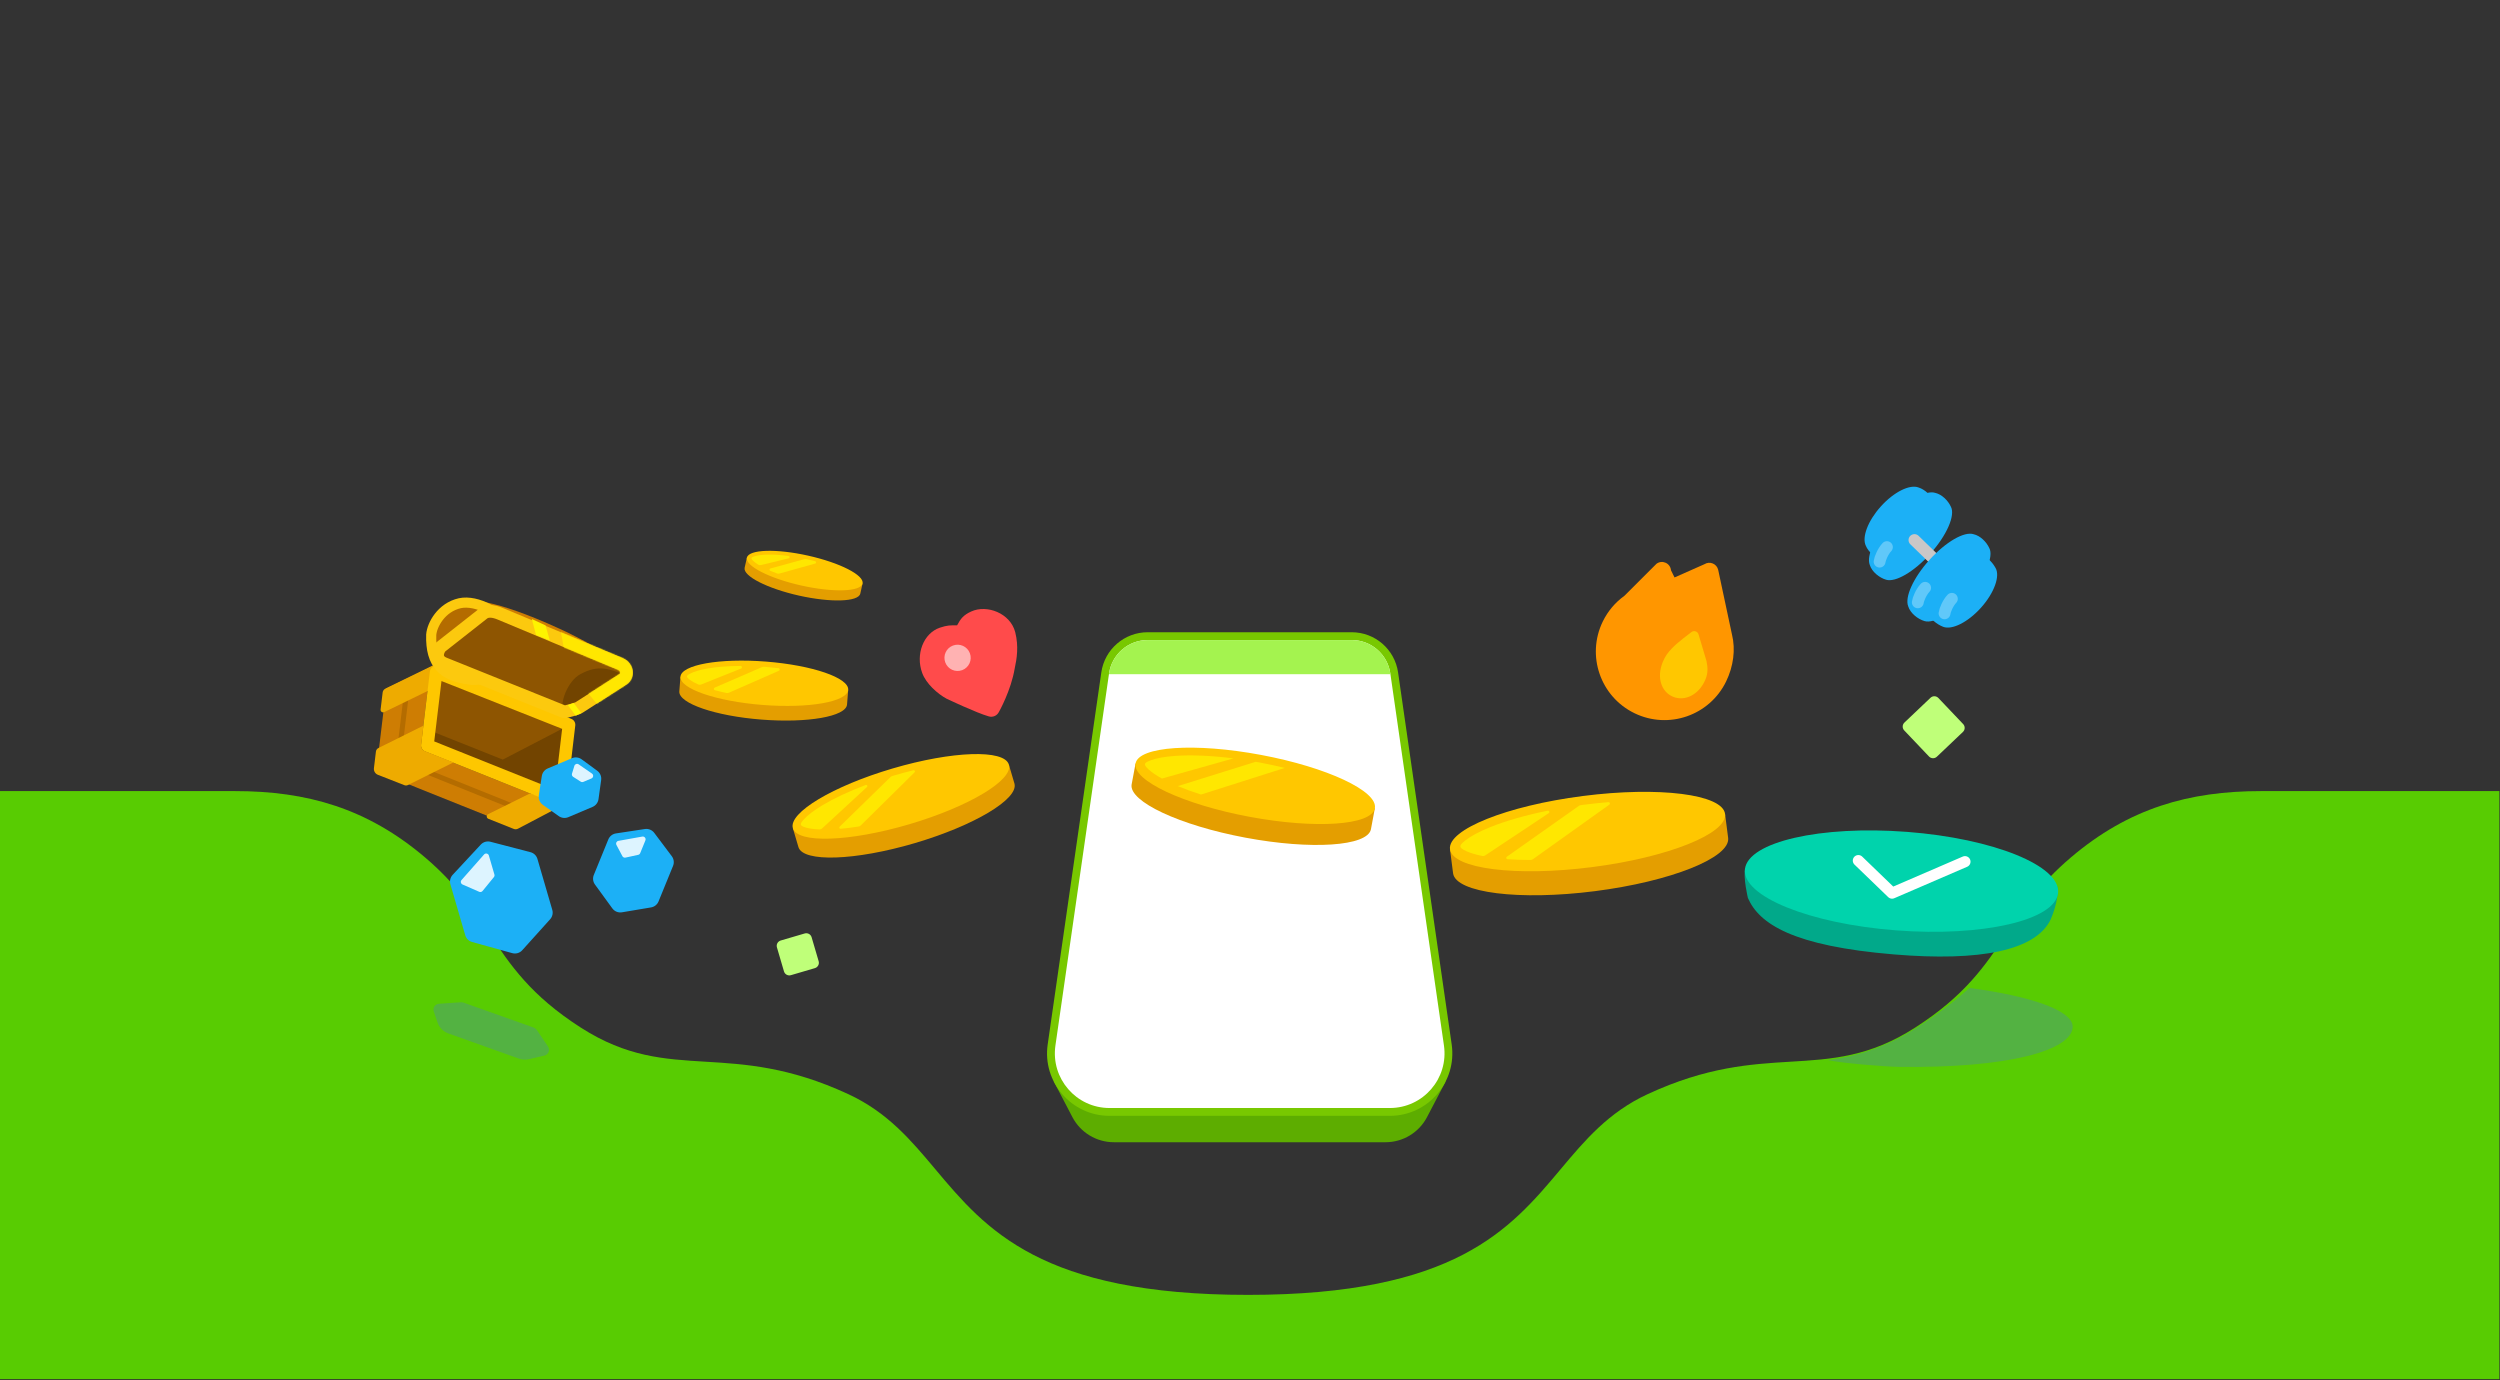 <svg xmlns="http://www.w3.org/2000/svg" xmlns:xlink="http://www.w3.org/1999/xlink" viewBox="0 0 1920 1060" width="1920" height="1060" preserveAspectRatio="xMidYMid meet" style="width: 100%; height: 100%; transform: translate3d(0px, 0px, 0px); content-visibility: visible;"><rect x="0" y="0" width="1920" height="1060" fill="#333333" stroke="none"/><defs><clipPath id="__lottie_element_27620"><rect width="1920" height="1060" x="0" y="0"></rect></clipPath><g id="__lottie_element_27675"><g transform="matrix(1.32,-0.188,0.188,1.32,-85.801,27.316)" opacity="1" style="display: block;"><g opacity="1" transform="matrix(1,0,0,1,315.844,401.089)"><path stroke-linecap="butt" stroke-linejoin="round" fill-opacity="0" stroke="rgb(252,201,14)" stroke-opacity="1" stroke-width="7.29" d=" M23.541,38.168 C23.078,38.667 15.249,39.666 14.637,39.43 C14.637,39.43 -49.795,2.194 -49.795,2.194 C-53.892,-0.174 -53.852,-4.102 -50.573,-7.514 C-50.573,-7.514 -23.637,-23.107 -23.637,-23.107 C-20.831,-24.869 -17.129,-23.573 -14.224,-21.894 C-14.224,-21.894 50.391,16.582 50.391,16.582 C54.488,18.949 54.154,24.166 50.866,25.633 C50.866,25.633 23.541,38.168 23.541,38.168z"></path></g></g></g><mask id="__lottie_element_27675_1" mask-type="alpha"><use xlink:href="#__lottie_element_27675"></use></mask></defs><g clip-path="url(#__lottie_element_27620)"><g transform="matrix(1.333,0,0,1.333,0.003,-5.332)" opacity="1" style="display: block;"><g opacity="1" transform="matrix(1,0,0,1,720,629.186)"><path fill="rgb(88,204,2)" fill-opacity="1" d=" M-181.022,48.572 C-195.154,31.73 -208.63,15.668 -231.332,5.165 C-265.367,-10.583 -290.637,-12.109 -313.659,-13.498 C-337.514,-14.939 -358.957,-16.233 -385.24,-33.054 C-414.29,-51.646 -426.02,-69.258 -438.076,-87.361 C-447.453,-101.441 -457.028,-115.818 -475.105,-131.183 C-508.541,-159.604 -543.278,-169.401 -584.596,-169.401 C-584.596,-169.401 -721.976,-169.401 -721.976,-169.401 C-721.976,-169.401 -721.976,169.401 -721.976,169.401 C-721.976,169.401 720,169.401 720,169.401 C720,169.401 720,-169.401 720,-169.401 C720,-169.401 582.62,-169.401 582.62,-169.401 C541.3,-169.401 506.57,-159.604 473.13,-131.183 C455.05,-115.818 445.48,-101.441 436.1,-87.361 C424.04,-69.259 412.31,-51.646 383.26,-33.054 C356.98,-16.233 335.54,-14.939 311.68,-13.498 C288.66,-12.109 263.391,-10.583 229.356,5.165 C206.654,15.668 193.178,31.73 179.046,48.572 C150.096,83.074 118.397,120.853 -0.988,120.853 C-120.373,120.853 -152.072,83.074 -181.022,48.572z"></path></g></g><g transform="matrix(1.514,0,0,1.514,-51.009,-113.11)" opacity="0.657" style="display: block;"><g opacity="1" transform="matrix(1,0,0,1,282.96,597.747)"><path fill="rgb(80,164,99)" fill-opacity="1" d=" M-21.834,1.186 C-21.834,1.186 13.961,13.963 13.961,13.963 C15.591,14.545 17.354,14.645 19.039,14.25 C19.039,14.25 26.894,12.411 26.894,12.411 C28.939,11.932 29.871,9.555 28.697,7.813 C28.697,7.813 23.211,-0.326 23.211,-0.326 C22.733,-1.035 22.041,-1.572 21.235,-1.859 C21.235,-1.859 -13.978,-14.386 -13.978,-14.386 C-14.493,-14.57 -15.04,-14.645 -15.586,-14.609 C-15.586,-14.609 -26.59,-13.871 -26.59,-13.871 C-28.562,-13.739 -29.871,-11.772 -29.227,-9.903 C-29.227,-9.903 -27.317,-4.359 -27.317,-4.359 C-26.427,-1.773 -24.409,0.267 -21.834,1.186z"></path></g></g><g transform="matrix(1.333,0,0,1.333,0.002,-5.332)" opacity="1" style="display: block;"><g opacity="1" transform="matrix(1,0,0,1,720.015,642.891)"><path fill="rgb(93,173,0)" fill-opacity="1" d=" M-112.935,-15.896 C-112.935,-15.896 -102.169,4.706 -102.169,4.706 C-97.513,13.616 -88.292,19.201 -78.239,19.201 C-78.239,19.201 78.239,19.201 78.239,19.201 C88.292,19.201 97.513,13.616 102.169,4.706 C102.169,4.706 112.935,-15.896 112.935,-15.896 C112.935,-15.896 3.854,-18.984 3.854,-18.984 C3.854,-18.984 3.854,-19.202 3.854,-19.202 C3.854,-19.202 0,-19.093 0,-19.093 C0,-19.093 -3.854,-19.202 -3.854,-19.202 C-3.854,-19.202 -3.854,-18.984 -3.854,-18.984 C-3.854,-18.984 -112.935,-15.896 -112.935,-15.896z"></path></g></g><g transform="matrix(1.333,0,0,1.333,0.002,-5.331)" opacity="1" style="display: block;"><g opacity="1" transform="matrix(1,0,0,1,720,507.567)"><path fill="rgb(120,200,0)" fill-opacity="1" d=" M-80.748,139.309 C-80.748,139.309 80.748,139.309 80.748,139.309 C102.673,139.309 119.507,119.875 116.38,98.174 C116.38,98.174 85.491,-116.161 85.491,-116.161 C83.577,-129.447 72.191,-139.309 58.767,-139.309 C58.767,-139.309 -58.767,-139.309 -58.767,-139.309 C-72.191,-139.309 -83.577,-129.447 -85.491,-116.161 C-85.491,-116.161 -116.38,98.174 -116.38,98.174 C-119.507,119.875 -102.673,139.309 -80.748,139.309z"></path></g></g><g transform="matrix(1.333,0,0,1.333,0.002,-5.331)" opacity="1" style="display: block;"><g opacity="1" transform="matrix(1,0,0,1,720,507.567)"><path fill="rgb(255,255,255)" fill-opacity="1" d=" M111.926,98.815 C114.662,117.804 99.933,134.809 80.748,134.809 C80.748,134.809 -80.748,134.809 -80.748,134.809 C-99.933,134.809 -114.662,117.804 -111.926,98.815 C-111.926,98.815 -81.037,-115.519 -81.037,-115.519 C-79.442,-126.591 -69.954,-134.809 -58.767,-134.809 C-58.767,-134.809 58.767,-134.809 58.767,-134.809 C69.954,-134.809 79.442,-126.591 81.037,-115.519 C81.037,-115.519 111.926,98.815 111.926,98.815z"></path></g></g><g transform="matrix(1.333,0,0,1.333,0.002,-5.333)" opacity="1" style="display: block;"><g opacity="1" transform="matrix(1,0,0,1,720,382.602)"><path fill="rgb(164,243,79)" fill-opacity="1" d=" M81.095,9.844 C81.095,9.844 -81.095,9.844 -81.095,9.844 C-81.095,9.844 -81.037,9.447 -81.037,9.447 C-79.442,-1.625 -69.954,-9.844 -58.767,-9.844 C-58.767,-9.844 58.767,-9.844 58.767,-9.844 C69.954,-9.844 79.442,-1.625 81.037,9.447 C81.037,9.447 81.095,9.844 81.095,9.844z"></path></g></g><g transform="matrix(1.333,0,0,1.333,0.004,-32.998)" opacity="1" style="display: block;"><g opacity="1" transform="matrix(1,0,0,1,956.664,395.555)"><path fill="rgb(255,150,0)" fill-opacity="1" d=" M-20.813,-27.492 C-20.813,-27.492 -2.275,-46.002 -2.275,-46.002 C1.021,-48.432 5.705,-46.319 6.066,-42.24 C6.066,-42.24 8.111,-38.103 8.111,-38.103 C8.111,-38.103 25.342,-45.744 25.342,-45.744 C28.388,-47.665 32.42,-46.017 33.249,-42.513 C33.249,-42.513 41.2,-5.215 41.2,-5.215 C43.352,3.451 42.029,13.174 37.823,21.833 C28.29,41.46 4.651,49.643 -14.977,40.11 C-34.604,30.576 -42.786,6.937 -33.253,-12.69 C-30.289,-18.794 -25.96,-23.79 -20.813,-27.492z"></path></g></g><g transform="matrix(1.333,0,0,1.333,-2.937,-32.998)" opacity="1" style="display: block;"><g opacity="1" transform="matrix(1,0,0,1,971.543,407.348)"><path fill="rgb(255,199,0)" fill-opacity="1" d=" M4.95,-18.25 C6.403,-19.629 8.802,-18.937 9.297,-16.997 C9.297,-16.997 13.854,-1.721 13.854,-1.721 C14.525,1.725 14.85,4.945 13.279,8.781 C9.631,17.692 1.407,21.635 -5.377,18.857 C-12.161,16.08 -15.008,7.766 -11.36,-1.145 C-9.842,-4.851 -8.292,-6.682 -6.064,-9.058 C-2.842,-12.495 4.95,-18.25 4.95,-18.25z"></path></g></g><g transform="matrix(1.312,0.239,-0.239,1.312,152.009,-299.907)" opacity="1" style="display: block;"><g opacity="1" transform="matrix(1,0,0,1,1097.525,555.156)"><path fill="rgb(1,169,138)" fill-opacity="1" d=" M2.215,31.789 C51.757,26.972 82.289,15.023 87.439,-4.417 C87.429,-4.464 87.429,-4.512 87.429,-4.56 C87.429,-4.56 90.369,-16.15 87.663,-23.621 C87.66,-23.475 65.375,-21.486 65.375,-21.486 C48.535,-25.387 24.595,-26.477 -1.735,-23.802 C-28.065,-21.127 -51.505,-15.223 -67.555,-7.979 C-67.555,-7.979 -90.925,-1.595 -91.009,-1.647 C-91.237,3.903 -86.382,14.879 -86.382,14.879 C-77.286,28.426 -55.947,37.46 2.215,31.789z"></path></g></g><g transform="matrix(1.312,0.239,-0.239,1.312,152.009,-299.907)" opacity="1" style="display: block;"><g opacity="1" transform="matrix(1,0,0,1,1096.43,538.467)"><path fill="rgb(0,211,172)" fill-opacity="1" d=" M89.94,-3.2 C91.03,12.523 51.65,29.459 1.98,34.629 C-47.69,39.799 -88.849,31.244 -89.94,15.521 C-91.03,-0.202 -51.65,-17.136 -1.97,-22.307 C47.7,-27.477 88.85,-18.922 89.94,-3.2z"></path></g></g><g transform="matrix(1.312,0.239,-0.239,1.312,152.009,-299.907)" opacity="1" style="display: block;"><g opacity="1" transform="matrix(1,0,0,1,1100.12,535.466)"><path stroke-linecap="round" stroke-linejoin="round" fill-opacity="0" stroke="rgb(255,255,255)" stroke-opacity="1" stroke-width="6.4" d=" M-30.26,1.996 C-30.26,1.996 -7.806,16.95 -7.806,16.95 C-7.806,16.95 30.26,-8.406 30.26,-8.406"></path></g></g><g transform="matrix(1.32,0.185,-0.185,1.32,104.542,-192.893)" opacity="1" style="display: block;"><g opacity="1" transform="matrix(1,0,0,1,918.018,513.98)"><path fill="rgb(228,158,0)" fill-opacity="1" d=" M5.88,21.137 C48.309,9.534 80.306,-8.746 77.524,-19.762 C77.516,-19.796 77.506,-19.831 77.497,-19.865 C77.497,-19.865 73.826,-33.29 73.826,-33.29 C73.826,-33.29 53.711,-27.788 53.711,-27.788 C38.525,-27.929 17.542,-24.884 -5.018,-18.714 C-27.579,-12.544 -47.192,-4.487 -60.193,3.363 C-60.193,3.363 -80.307,8.864 -80.307,8.864 C-80.307,8.864 -76.607,22.391 -76.607,22.391 C-73.395,33.29 -36.55,32.741 5.88,21.137z"></path></g></g><g transform="matrix(1.32,0.185,-0.185,1.32,104.542,-192.893)" opacity="1" style="display: block;"><g opacity="1" transform="matrix(1,0,0,1,914.769,501.736)"><path fill="rgb(255,199,0)" fill-opacity="1" d=" M77.066,-21.077 C80.076,-10.072 48.012,8.286 5.449,19.926 C-37.113,31.567 -74.056,32.082 -77.066,21.077 C-80.076,10.072 -48.012,-8.286 -5.449,-19.926 C37.113,-31.567 74.056,-32.082 77.066,-21.077z"></path></g></g><g transform="matrix(1.203,0.568,-0.568,1.203,961,619.577)" opacity="1" style="display: block;"><g opacity="1" transform="matrix(0.967,-0.253,0.253,0.967,0,0)"><path fill="rgb(228,158,0)" fill-opacity="1" d=" M70.308,0.094 C70.112,10.09 38.709,18.179 0,18.179 C-38.709,18.179 -70.112,10.09 -70.308,0.094 C-70.308,0.094 -70.308,-12.247 -70.308,-12.247 C-70.308,-12.247 -51.958,-12.247 -51.958,-12.247 C-39.1,-15.892 -20.583,-18.179 0,-18.179 C20.583,-18.179 39.099,-15.892 51.957,-12.247 C51.957,-12.247 70.308,-12.247 70.308,-12.247 C70.308,-12.247 70.308,0 70.308,0 C70.308,0.031 70.309,0.063 70.308,0.094z"></path></g></g><g transform="matrix(1.203,0.568,-0.568,1.203,964,603.528)" opacity="1" style="display: block;"><g opacity="1" transform="matrix(0.967,-0.253,0.253,0.967,0,0)"><path fill="rgb(255,199,0)" fill-opacity="1" d=" M0,-18.178 C38.803,-18.178 70.308,-10.033 70.308,0 C70.308,10.033 38.803,18.178 0,18.178 C-38.803,18.178 -70.308,10.033 -70.308,0 C-70.308,-10.033 -38.803,-18.178 0,-18.178z"></path></g></g><g transform="matrix(1.307,0.244,-0.244,1.307,931.69,595.44)" opacity="1" style="display: block;"><g opacity="1" transform="matrix(1,0,0,1,0,0)"><path fill="rgb(255,231,0)" fill-opacity="1" d=" M-4.839,12.208 C-9.934,11.574 -14.658,10.783 -18.914,9.866 C-18.914,9.866 22.751,-12.198 22.751,-12.198 C23.497,-12.204 24.245,-12.208 24.997,-12.208 C30.127,-12.208 35.114,-12.063 39.901,-11.79 C39.901,-11.79 -4.839,12.208 -4.839,12.208z M-23.443,-7.045 C-14.59,-9.334 -3.14,-11.02 9.781,-11.772 C9.781,-11.772 -28.725,7.258 -28.725,7.258 C-32.285,6.087 -35.099,4.844 -37.128,3.604 C-39.601,2.092 -39.901,1.328 -39.901,0.876 C-39.901,0.241 -39.601,-0.341 -37.128,-1.853 C-34.182,-3.654 -29.58,-5.458 -23.443,-7.045z"></path></g></g><g transform="matrix(1.32,0.185,-0.185,1.32,104.542,-192.893)" opacity="1" style="display: block;"><g opacity="1" transform="matrix(1,0,0,1,867.532,508.426)"><path fill="rgb(255,231,0)" fill-opacity="1" d=" M23.63,-14.077 C24.282,-14.655 23.674,-15.697 22.852,-15.406 C10.491,-11.042 -0.22,-6.246 -8.425,-1.549 C-14.676,2.03 -19.181,5.387 -21.87,8.244 C-24.127,10.642 -24.281,11.371 -24.091,12.066 C-23.955,12.562 -23.397,13.31 -20.233,14.226 C-17.84,14.918 -14.716,15.413 -10.909,15.655 C-10.281,15.696 -9.664,15.478 -9.193,15.06 C-9.193,15.06 23.63,-14.077 23.63,-14.077z"></path></g></g><g transform="matrix(1.32,0.185,-0.185,1.32,104.542,-192.893)" opacity="1" style="display: block;"><g opacity="1" transform="matrix(1,0,0,1,897.921,503.544)"><path fill="rgb(255,231,0)" fill-opacity="1" d=" M-27.18,19.009 C-27.724,19.52 -27.334,20.427 -26.589,20.375 C-22.475,20.09 -18.061,19.62 -13.406,18.966 C-12.914,18.897 -12.456,18.675 -12.096,18.333 C-12.096,18.333 27.138,-18.902 27.138,-18.902 C27.724,-19.458 27.212,-20.428 26.424,-20.252 C21.964,-19.255 17.388,-18.12 12.735,-16.848 C12.1,-16.674 11.468,-16.499 10.839,-16.323 C10.469,-16.219 10.13,-16.026 9.849,-15.763 C9.849,-15.763 -27.18,19.009 -27.18,19.009z"></path></g></g><g transform="matrix(1.333,-0.016,0.016,1.333,-5.441,0.488)" opacity="1" style="display: block;"><g opacity="1" transform="matrix(1,0,0,1,462.508,339.377)"><path fill="rgb(228,158,0)" fill-opacity="1" d=" M-2.195,8.952 C16.097,13.272 31.84,12.955 33.048,8.253 C33.052,8.238 33.055,8.223 33.058,8.208 C33.058,8.208 34.425,2.421 34.425,2.421 C34.425,2.421 25.753,0.373 25.753,0.373 C20.084,-2.785 11.589,-5.932 1.862,-8.229 C-7.864,-10.526 -16.87,-11.512 -23.352,-11.225 C-23.352,-11.225 -32.024,-13.273 -32.024,-13.273 C-32.024,-13.273 -33.402,-7.441 -33.402,-7.441 C-34.425,-2.695 -20.487,4.632 -2.195,8.952z"></path></g></g><g transform="matrix(1.333,-0.016,0.016,1.333,-5.441,0.488)" opacity="1" style="display: block;"><g opacity="1" transform="matrix(1,0,0,1,463.712,333.937)"><path fill="rgb(255,199,0)" fill-opacity="1" d=" M33.225,7.847 C32.104,12.592 16.32,12.924 -2.029,8.591 C-20.379,4.257 -34.345,-3.102 -33.225,-7.847 C-32.104,-12.591 -16.321,-12.924 2.029,-8.59 C20.378,-4.256 34.345,3.103 33.225,7.847z"></path></g></g><g transform="matrix(1.333,-0.016,0.016,1.333,-5.441,0.488)" opacity="1" style="display: block;"><g opacity="1" transform="matrix(1,0,0,1,444.19,327.498)"><path fill="rgb(255,231,0)" fill-opacity="1" d=" M10.361,-0.739 C11.125,-0.916 11.091,-1.985 10.314,-2.097 C5.514,-2.787 1.172,-3.087 -2.414,-3.011 C-5.491,-2.946 -7.867,-2.607 -9.461,-2.085 C-10.798,-1.646 -11.005,-1.405 -11.076,-1.105 C-11.126,-0.891 -11.07,-0.496 -10.07,0.494 C-9.386,1.171 -8.446,1.909 -7.254,2.686 C-6.779,2.996 -6.197,3.087 -5.645,2.959 C-5.645,2.959 10.361,-0.739 10.361,-0.739z"></path></g></g><g transform="matrix(1.333,-0.016,0.016,1.333,-5.441,0.488)" opacity="1" style="display: block;"><g opacity="1" transform="matrix(1,0,0,1,456.846,331.423)"><path fill="rgb(255,231,0)" fill-opacity="1" d=" M-12.906,1.063 C-13.556,1.232 -13.636,2.112 -13.022,2.382 C-11.783,2.928 -10.464,3.468 -9.072,3.996 C-8.654,4.155 -8.195,4.176 -7.763,4.061 C-7.763,4.061 12.923,-1.451 12.923,-1.451 C13.625,-1.638 13.637,-2.618 12.936,-2.811 C11.462,-3.216 9.946,-3.603 8.397,-3.969 C8.214,-4.013 8.031,-4.055 7.848,-4.098 C7.511,-4.176 7.159,-4.17 6.824,-4.083 C6.824,-4.083 -12.906,1.063 -12.906,1.063z"></path></g></g><g transform="matrix(1.333,0.007,-0.007,1.333,2.9,-9.497)" opacity="1" style="display: block;"><g opacity="1" transform="matrix(1,0,0,1,439.785,407.369)"><path fill="rgb(228,158,0)" fill-opacity="1" d=" M-1.036,12.042 C25.576,13.988 47.572,10.007 48.209,3.145 C48.211,3.123 48.212,3.101 48.214,3.08 C48.214,3.08 48.83,-5.34 48.83,-5.34 C48.83,-5.34 36.214,-6.263 36.214,-6.263 C27.558,-9.415 14.943,-11.918 0.792,-12.953 C-13.358,-13.988 -26.203,-13.347 -35.226,-11.488 C-35.226,-11.488 -47.841,-12.41 -47.841,-12.41 C-47.841,-12.41 -48.462,-3.926 -48.462,-3.926 C-48.83,2.957 -27.647,10.096 -1.036,12.042z"></path></g></g><g transform="matrix(1.333,0.007,-0.007,1.333,2.9,-9.497)" opacity="1" style="display: block;"><g opacity="1" transform="matrix(1,0,0,1,440.281,398.474)"><path fill="rgb(255,199,0)" fill-opacity="1" d=" M48.335,3.535 C47.83,10.437 25.781,14.45 -0.914,12.498 C-27.609,10.545 -48.841,3.367 -48.336,-3.535 C-47.831,-10.437 -25.781,-14.45 0.914,-12.497 C27.609,-10.545 48.84,-3.367 48.335,3.535z"></path></g></g><g transform="matrix(1.333,0.007,-0.007,1.333,2.9,-9.497)" opacity="1" style="display: block;"><g opacity="1" transform="matrix(1,0,0,1,411.66,394.073)"><path fill="rgb(255,231,0)" fill-opacity="1" d=" M15.179,-4.015 C15.987,-4.343 15.761,-5.517 14.889,-5.509 C7.564,-5.443 1.022,-4.878 -4.251,-3.918 C-8.55,-3.136 -11.804,-2.126 -13.92,-1.036 C-15.696,-0.121 -15.932,0.264 -15.964,0.7 C-15.987,1.011 -15.819,1.552 -14.195,2.715 C-13.035,3.546 -11.467,4.408 -9.506,5.266 C-8.929,5.518 -8.275,5.517 -7.691,5.28 C-7.691,5.28 15.179,-4.015 15.179,-4.015z"></path></g></g><g transform="matrix(1.333,0.007,-0.007,1.333,2.9,-9.497)" opacity="1" style="display: block;"><g opacity="1" transform="matrix(1,0,0,1,430.169,396.612)"><path fill="rgb(255,231,0)" fill-opacity="1" d=" M-18.488,4.514 C-19.171,4.815 -19.105,5.797 -18.384,5.99 C-16.293,6.551 -14.054,7.078 -11.687,7.564 C-11.2,7.664 -10.694,7.607 -10.241,7.404 C-10.241,7.404 18.433,-5.378 18.433,-5.378 C19.171,-5.707 19.011,-6.787 18.208,-6.879 C15.803,-7.153 13.329,-7.385 10.801,-7.57 C10.481,-7.594 10.161,-7.616 9.841,-7.638 C9.457,-7.664 9.073,-7.595 8.72,-7.44 C8.72,-7.44 -18.488,4.514 -18.488,4.514z"></path></g></g><g transform="matrix(1.331,-0.077,0.077,1.331,-35.19,24.384)" opacity="1" style="display: block;"><g opacity="1" transform="matrix(1,0,0,1,521.238,481.619)"><path fill="rgb(228,158,0)" fill-opacity="1" d=" M4.113,16.97 C38.889,8.879 65.412,-4.951 63.499,-13.973 C63.493,-14.002 63.486,-14.03 63.479,-14.058 C63.479,-14.058 60.919,-25.061 60.919,-25.061 C60.919,-25.061 44.432,-21.225 44.432,-21.225 C32.119,-21.812 15.005,-19.996 -3.487,-15.694 C-21.979,-11.392 -38.137,-5.467 -48.927,0.495 C-48.927,0.495 -65.413,4.331 -65.413,4.331 C-65.413,4.331 -62.834,15.418 -62.834,15.418 C-60.568,24.358 -30.664,25.061 4.113,16.97z"></path></g></g><g transform="matrix(1.331,-0.077,0.077,1.331,-35.19,24.384)" opacity="1" style="display: block;"><g opacity="1" transform="matrix(1,0,0,1,518.985,471.228)"><path fill="rgb(255,199,0)" fill-opacity="1" d=" M63.166,-14.696 C65.265,-5.676 38.686,8.215 3.8,16.332 C-31.086,24.448 -61.068,23.716 -63.166,14.696 C-65.265,5.676 -38.685,-8.216 -3.8,-16.332 C31.086,-24.448 61.068,-23.716 63.166,-14.696z"></path></g></g><g transform="matrix(1.331,-0.077,0.077,1.331,-35.19,24.384)" opacity="1" style="display: block;"><g opacity="1" transform="matrix(1,0,0,1,480.409,475.43)"><path fill="rgb(255,231,0)" fill-opacity="1" d=" M19.39,-10.708 C19.996,-11.206 19.485,-12.162 18.736,-11.928 C8.713,-8.798 -0.005,-5.282 -6.732,-1.766 C-11.914,0.942 -15.672,3.526 -17.942,5.76 C-19.848,7.635 -19.996,8.221 -19.863,8.791 C-19.769,9.197 -19.339,9.821 -16.802,10.662 C-14.9,11.293 -12.409,11.788 -9.369,12.104 C-8.805,12.162 -8.243,11.987 -7.805,11.628 C-7.805,11.628 19.39,-10.708 19.39,-10.708z"></path></g></g><g transform="matrix(1.331,-0.077,0.077,1.331,-35.19,24.384)" opacity="1" style="display: block;"><g opacity="1" transform="matrix(1,0,0,1,505.242,472.182)"><path fill="rgb(255,231,0)" fill-opacity="1" d=" M-22.471,14.433 C-22.978,14.874 -22.659,15.702 -21.987,15.681 C-18.717,15.575 -15.21,15.336 -11.512,14.961 C-11.067,14.916 -10.647,14.732 -10.311,14.437 C-10.311,14.437 22.432,-14.334 22.432,-14.334 C22.978,-14.814 22.551,-15.703 21.836,-15.571 C18.266,-14.911 14.603,-14.148 10.875,-13.281 C10.372,-13.164 9.87,-13.046 9.37,-12.926 C9.034,-12.846 8.722,-12.684 8.461,-12.457 C8.461,-12.457 -22.471,14.433 -22.471,14.433z"></path></g></g><g transform="matrix(1.332,0.065,-0.065,1.332,26.115,-50.231)" opacity="1" style="display: block;"><g opacity="1" transform="matrix(1,0,0,1,562.195,389.096)"><path fill="rgb(255,75,75)" fill-opacity="1" d=" M-11.836,-17.676 C-15.528,-17.574 -17.54,-17.494 -21.712,-15.843 C-31.012,-12.169 -35.022,0.23 -30.571,10.699 C-28.019,16.702 -21.311,22.179 -15.793,24.827 C-15.793,24.827 1.725,32.135 8.961,33.805 C11.119,34.331 13.67,33.359 14.735,30.792 C14.735,30.792 21.023,18.275 22.512,5.477 C23.474,-0.281 24.225,-7.267 21.817,-15.296 C18.492,-26.176 4.704,-30.646 -4.159,-26.026 C-8.439,-23.795 -9.989,-21.656 -11.836,-17.676z"></path></g></g><g transform="matrix(1.332,0.065,-0.065,1.332,31.732,-49.958)" opacity="1" style="display: block;"><g opacity="1" transform="matrix(1,0,0,1,547.33,390.096)"><path fill="rgb(255,178,178)" fill-opacity="1" d=" M6.947,-2.993 C8.6,0.843 6.83,5.293 2.993,6.946 C-0.843,8.599 -5.293,6.828 -6.946,2.992 C-8.599,-0.845 -6.828,-5.294 -2.992,-6.947 C0.845,-8.6 5.294,-6.83 6.947,-2.993z"></path></g></g><g transform="matrix(1.32,-0.188,0.188,1.32,-85.8,27.316)" opacity="1" style="display: block;"><g opacity="1" transform="matrix(1,0,0,1,290.698,448.54)"><path fill="rgb(142,85,1)" fill-opacity="1" d=" M44.604,0.332 C44.944,-0.941 44.387,-2.285 43.246,-2.945 C43.246,-2.945 -28.958,-44.672 -28.958,-44.672 C-30.619,-45.632 -32.739,-44.753 -33.234,-42.9 C-33.234,-42.9 -44.604,-0.333 -44.604,-0.333 C-44.944,0.941 -44.388,2.284 -43.246,2.944 C-43.246,2.944 28.957,44.671 28.957,44.671 C30.619,45.631 32.738,44.754 33.234,42.9 C33.234,42.9 44.604,0.332 44.604,0.332z"></path></g></g><g transform="matrix(1.32,-0.188,0.188,1.32,-85.801,27.316)" opacity="1" style="display: block;"><g opacity="1" transform="matrix(1,0,0,1,291.25,464.412)"><path fill="rgb(114,68,0)" fill-opacity="1" d=" M40.587,-15.738 C40.587,-15.738 0.361,-1.63 0.361,-1.63 C0.361,-1.63 -38.328,-23.828 -38.328,-23.828 C-38.328,-23.828 -40.588,-15.364 -40.588,-15.364 C-40.588,-15.364 30.018,23.828 30.018,23.828 C30.018,23.828 40.587,-15.738 40.587,-15.738z"></path></g></g><g transform="matrix(1.32,-0.188,0.188,1.32,-85.8,27.316)" opacity="1" style="display: block;"><g opacity="1" transform="matrix(1,0,0,1,238.179,431.721)"><path fill="rgb(206,125,3)" fill-opacity="1" d=" M-7.238,-19.022 C-7.238,-19.022 19.659,-27.478 19.659,-27.478 C19.659,-27.478 7.338,18.645 7.338,18.645 C7.338,18.645 -19.659,27.477 -19.659,27.477 C-19.659,27.477 -7.238,-19.022 -7.238,-19.022z"></path></g></g><g transform="matrix(1.32,-0.188,0.188,1.32,-85.8,27.316)" opacity="1" style="display: block;"><g opacity="1" transform="matrix(1,0,0,1,269.725,476.517)"><path fill="rgb(206,125,3)" fill-opacity="1" d=" M24.208,26.151 C24.208,26.151 -51.212,-17.314 -51.212,-17.314 C-51.212,-17.314 -24.208,-26.151 -24.208,-26.151 C-24.208,-26.151 51.212,17.314 51.212,17.314 C51.212,17.314 24.208,26.151 24.208,26.151z"></path></g></g><g transform="matrix(1.32,-0.188,0.188,1.32,-85.8,27.316)" opacity="1" style="display: block;"><g opacity="1" transform="matrix(1,0,0,1,269.428,455.094)"><path stroke-linecap="butt" stroke-linejoin="miter" fill-opacity="0" stroke-miterlimit="4" stroke="rgb(180,108,0)" stroke-opacity="1" stroke-width="2.916" d=" M37.4,42.828 C37.4,42.828 -37.4,-0.353 -37.4,-0.353 C-37.4,-0.353 -26.052,-42.828 -26.052,-42.828"></path></g></g><g transform="matrix(1.32,-0.188,0.188,1.32,-85.8,27.316)" opacity="1" style="display: block;"><g opacity="1" transform="matrix(1,0,0,1,300.086,494.033)"><path fill="rgb(238,171,0)" fill-opacity="1" d=" M-5.418,9.392 C-6.221,9.678 -7.109,9.599 -7.848,9.175 C-7.848,9.175 -21.516,1.333 -21.516,1.333 C-22.61,0.706 -22.445,-0.921 -21.247,-1.316 C-21.247,-1.316 4.096,-9.678 4.096,-9.678 C4.096,-9.678 22.61,-3.011 22.61,-3.011 C22.61,-3.011 22.255,-0.467 22.255,-0.467 C22.255,-0.467 -5.418,9.392 -5.418,9.392z"></path></g></g><g transform="matrix(1.32,-0.188,0.188,1.32,-85.8,27.315)" opacity="1" style="display: block;"><g opacity="1" transform="matrix(1,0,0,1,243.52,414.911)"><path fill="rgb(238,171,0)" fill-opacity="1" d=" M-15.662,11.173 C-16.761,11.526 -17.815,10.524 -17.518,9.408 C-17.518,9.408 -14.971,-0.126 -14.971,-0.126 C-14.715,-1.082 -13.993,-1.843 -13.051,-2.147 C-13.051,-2.147 15.936,-11.526 15.936,-11.526 C15.936,-11.526 17.815,-9.14 17.815,-9.14 C17.815,-9.14 10.915,2.618 10.915,2.618 C10.915,2.618 -15.662,11.173 -15.662,11.173z"></path></g></g><g transform="matrix(1.32,-0.188,0.188,1.32,-85.8,27.316)" opacity="1" style="display: block;"><g opacity="1" transform="matrix(1,0,0,1,290.698,448.539)"><path stroke-linecap="butt" stroke-linejoin="round" fill-opacity="0" stroke="rgb(254,199,0)" stroke-opacity="1" stroke-width="7.29" d=" M30.517,41.234 C30.517,41.234 41.503,-0.248 41.503,-0.248 C41.503,-0.248 -29.958,-41.039 -29.958,-41.039 C-29.958,-41.039 -40.938,0.068 -40.938,0.068 C-40.938,0.068 30.517,41.234 30.517,41.234z"></path></g></g><g transform="matrix(0.998,0.056,-0.056,0.998,962.764,573.559)" opacity="1" style="display: block;"><g opacity="1" transform="matrix(1,0,0,1,0,0)"><path fill="rgb(206,125,3)" fill-opacity="1" d=" M-608.119,-77.694 C-608.109,-76.569 -484.773,-31.095 -485.122,-31.441 C-497.932,-43.62 -521.947,-54.681 -537.19,-60.583 C-591.761,-82.016 -608.125,-78.508 -608.119,-77.694z"></path><path stroke-linecap="butt" stroke-linejoin="miter" fill-opacity="0" stroke-miterlimit="4" stroke="rgb(8,49,86)" stroke-opacity="1" stroke-width="0" d=" M-608.119,-77.694 C-608.109,-76.569 -484.773,-31.095 -485.122,-31.441 C-497.932,-43.62 -521.947,-54.681 -537.19,-60.583 C-591.761,-82.016 -608.125,-78.508 -608.119,-77.694z"></path></g></g><g transform="matrix(1.32,-0.188,0.188,1.32,-85.8,27.316)" opacity="1" style="display: block;"><g opacity="1" transform="matrix(1,0,0,1,240.124,453.394)"><path fill="rgb(238,171,0)" fill-opacity="1" d=" M-20.195,-5.503 C-19.968,-6.35 -19.33,-7.025 -18.498,-7.299 C-18.498,-7.299 8.991,-16.419 8.991,-16.419 C8.991,-16.419 6.14,-5.747 6.14,-5.747 C5.712,-4.143 6.422,-2.452 7.867,-1.634 C7.867,-1.634 23.111,6.992 23.111,6.992 C23.111,6.992 -4.622,16.192 -4.622,16.192 C-5.316,16.42 -6.075,16.345 -6.712,15.985 C-6.712,15.985 -20.956,7.925 -20.956,7.925 C-22.401,7.107 -23.111,5.416 -22.683,3.812 C-22.683,3.812 -20.195,-5.503 -20.195,-5.503z"></path></g></g><g transform="matrix(1.32,-0.188,0.188,1.32,-85.801,27.316)" opacity="1" style="display: block;"><g opacity="1" transform="matrix(1,0,0,1,286.813,385.868)"><path fill="rgb(180,108,0)" fill-opacity="1" d=" M6.447,-12.263 C-5.617,-19.056 -21.234,-18.164 -26.347,-4.174 C-32.299,11.997 -24.556,25.4 -7.895,29.85 C8.765,34.301 18.801,33.023 23.252,16.363 C27.702,-0.298 18.609,-5.408 6.447,-12.263z"></path></g></g><g transform="matrix(1.32,-0.188,0.188,1.32,-85.801,27.316)" opacity="1" style="display: block;"><g opacity="1" transform="matrix(1,0,0,1,286.813,385.868)"><path stroke-linecap="butt" stroke-linejoin="miter" fill-opacity="0" stroke-miterlimit="4" stroke="rgb(252,201,14)" stroke-opacity="1" stroke-width="5.832" d=" M-25.867,-0.074 C-28.788,16.869 -22.381,24.648 -7.277,28.683 C7.828,32.717 28.403,18.503 22.001,5.469 C16.028,-7.005 3.059,-16.394 -6.937,-15.756 C-17.952,-14.876 -24.636,-5.614 -25.867,-0.074z"></path></g></g><g transform="matrix(1.32,-0.188,0.188,1.32,-85.801,27.316)" opacity="1" style="display: block;"><g opacity="1" transform="matrix(1,0,0,1,315.966,401.117)"><path fill="rgb(142,85,1)" fill-opacity="1" d=" M21.659,40.654 C21.659,40.654 -55.773,-4.095 -55.773,-4.095 C-55.773,-4.095 -21.388,-23.149 -21.388,-23.149 C-21.388,-23.149 56.044,21.6 56.044,21.6 C56.044,21.6 21.659,40.654 21.659,40.654z"></path></g></g><g transform="matrix(1.32,-0.188,0.188,1.32,-85.801,27.316)" opacity="1" style="display: block;"><g opacity="1" transform="matrix(1,0,0,1,350.419,419.682)"><path fill="rgb(114,68,0)" fill-opacity="1" d=" M-20.186,22.513 C-22.726,15.594 -14.942,3.296 -7.739,0.737 C3.855,-3.711 9.882,0.54 17.067,4.332 C19.213,5.578 19.02,6.849 21.092,8.026 C21.092,8.026 -20.186,22.513 -20.186,22.513z"></path></g></g><g transform="matrix(1.32,-0.188,0.188,1.32,-85.801,27.316)" opacity="1" style="display: block;"><g opacity="1" transform="matrix(1,0,0,1,315.844,401.089)"><path stroke-linecap="butt" stroke-linejoin="round" fill-opacity="0" stroke="rgb(252,201,14)" stroke-opacity="1" stroke-width="7.29" d=" M23.541,38.168 C23.078,38.667 15.249,39.666 14.637,39.43 C14.637,39.43 -49.795,2.194 -49.795,2.194 C-53.892,-0.174 -53.852,-4.102 -50.573,-7.514 C-50.573,-7.514 -23.637,-23.107 -23.637,-23.107 C-20.831,-24.869 -17.129,-23.573 -14.224,-21.894 C-14.224,-21.894 50.391,16.582 50.391,16.582 C54.488,18.949 54.154,24.166 50.866,25.633 C50.866,25.633 23.541,38.168 23.541,38.168z"></path></g></g><g mask="url(#__lottie_element_27675_1)" style="display: block;"><g transform="matrix(0.998,-0.062,0.062,0.998,953.503,482.39)" opacity="1"><g opacity="1" transform="matrix(1,0,0,1,0,0)"><path fill="rgb(255,231,0)" fill-opacity="1" d=" M-524.858,-54.497 C-524.858,-54.497 -518.677,-1.729 -518.677,-1.729 C-518.677,-1.729 -486.745,42.839 -486.745,42.839 C-486.745,42.839 -423.936,-10.98 -423.936,-10.98 C-423.936,-10.98 -524.858,-54.497 -524.858,-54.497z"></path></g></g></g><g transform="matrix(1.32,-0.188,0.188,1.32,-95.615,40.978)" opacity="1" style="display: block;"><g opacity="1" transform="matrix(1,0,0,1,348.115,430.148)"><path fill="rgb(254,244,0)" fill-opacity="1" d=" M-2.738,-3.024 C-2.738,-3.024 0.703,3.26 0.703,3.26 C0.703,3.26 -2.621,4.436 -2.621,4.436 C-2.621,4.436 -6.234,-2.265 -6.234,-2.265 C-6.234,-2.265 -2.738,-3.024 -2.738,-3.024z"></path></g></g><g transform="matrix(1.32,-0.188,0.188,1.32,-85.801,27.316)" opacity="1" style="display: block;"><g opacity="1" transform="matrix(1,0,0,1,321.589,373.438)"><path fill="rgb(254,244,0)" fill-opacity="1" d=" M6.504,25.223 C6.504,25.223 5.31,16.313 5.31,16.313 C5.31,16.313 -1.994,11.548 -1.994,11.548 C-1.994,11.548 -0.89,21.018 -0.89,21.018 C-0.89,21.018 6.504,25.223 6.504,25.223z"></path></g></g><g transform="matrix(1.289,0.341,-0.341,1.289,175.91,-116.574)" opacity="1" style="display: block;"><g opacity="1" transform="matrix(1,0,0,1,328.341,472.883)"><path fill="rgb(28,176,246)" fill-opacity="1" d=" M2.205,-17.48 C0.347,-18.209 -1.757,-17.907 -3.336,-16.685 C-3.336,-16.685 -15.337,-7.396 -15.337,-7.396 C-16.891,-6.194 -17.711,-4.272 -17.506,-2.319 C-17.506,-2.319 -16.331,8.862 -16.331,8.862 C-16.107,11 -14.692,12.828 -12.679,13.582 C-12.679,13.582 -2.148,17.521 -2.148,17.521 C-0.308,18.21 1.757,17.896 3.31,16.694 C3.31,16.694 15.311,7.404 15.311,7.404 C16.89,6.183 17.71,4.22 17.47,2.238 C17.47,2.238 16.132,-8.818 16.132,-8.818 C15.881,-10.888 14.514,-12.652 12.573,-13.414 C12.573,-13.414 2.205,-17.48 2.205,-17.48z"></path></g></g><g transform="matrix(1.289,0.341,-0.341,1.289,175.91,-116.574)" opacity="1" style="display: block;"><g opacity="1" transform="matrix(1,0,0,1,333.551,463.204)"><path fill="rgb(221,244,255)" fill-opacity="1" d=" M4.837,-1.396 C4.837,-1.396 -3.914,-4.562 -3.914,-4.562 C-4.946,-4.936 -6.043,-4.197 -6.084,-3.1 C-6.084,-3.1 -6.26,1.595 -6.26,1.595 C-6.287,2.321 -5.828,2.977 -5.135,3.198 C-5.135,3.198 -0.216,4.773 -0.216,4.773 C0.292,4.936 0.848,4.839 1.27,4.512 C1.27,4.512 5.278,1.409 5.278,1.409 C6.287,0.627 6.038,-0.961 4.837,-1.396z"></path></g></g><g transform="matrix(1.326,-0.141,0.141,1.326,-69.947,37.924)" opacity="1" style="display: block;"><g opacity="1" transform="matrix(1,0,0,1,364.937,514.497)"><path fill="rgb(28,176,246)" fill-opacity="1" d=" M-7.763,-22.413 C-9.757,-22.324 -11.557,-21.193 -12.503,-19.435 C-12.503,-19.435 -22.982,0.047 -22.982,0.047 C-23.913,1.777 -23.882,3.864 -22.9,5.565 C-22.9,5.565 -14.399,20.304 -14.399,20.304 C-13.325,22.166 -11.291,23.26 -9.145,23.13 C-9.145,23.13 7.838,22.101 7.838,22.101 C9.799,21.982 11.558,20.857 12.488,19.128 C12.488,19.128 22.968,-0.354 22.968,-0.354 C23.913,-2.111 23.865,-4.238 22.84,-5.951 C22.84,-5.951 14.191,-20.414 14.191,-20.414 C13.121,-22.203 11.155,-23.261 9.071,-23.168 C9.071,-23.168 -7.763,-22.413 -7.763,-22.413z"></path></g></g><g transform="matrix(1.326,-0.141,0.141,1.326,-69.947,37.924)" opacity="1" style="display: block;"><g opacity="1" transform="matrix(1,0,0,1,365.28,501)"><path fill="rgb(221,244,255)" fill-opacity="1" d=" M6.792,-5.504 C6.792,-5.504 -7.142,-4.51 -7.142,-4.51 C-8.237,-4.432 -8.939,-3.309 -8.53,-2.29 C-8.53,-2.29 -5.806,4.507 -5.806,4.507 C-5.535,5.182 -4.849,5.595 -4.126,5.516 C-4.126,5.516 3.329,4.701 3.329,4.701 C3.859,4.643 4.327,4.328 4.579,3.858 C4.579,3.858 8.333,-3.121 8.333,-3.121 C8.938,-4.245 8.066,-5.595 6.792,-5.504z"></path></g></g><g transform="matrix(1.3,0.297,-0.297,1.3,174.073,-115.487)" opacity="1" style="display: block;"><g opacity="1" transform="matrix(1,0,0,1,288.583,553.096)"><path fill="rgb(28,176,246)" fill-opacity="1" d=" M-30.189,-6.456 C-31.188,-4.729 -31.206,-2.603 -30.234,-0.859 C-30.234,-0.859 -15.363,25.844 -15.363,25.844 C-14.407,27.56 -12.632,28.66 -10.67,28.75 C-10.67,28.75 13.336,29.852 13.336,29.852 C15.483,29.951 17.502,28.828 18.549,26.95 C18.549,26.95 30.25,5.961 30.25,5.961 C31.206,4.245 31.207,2.156 30.251,0.44 C30.251,0.44 15.379,-26.263 15.379,-26.263 C14.408,-28.006 12.592,-29.11 10.596,-29.17 C10.596,-29.17 -13.194,-29.888 -13.194,-29.888 C-15.278,-29.951 -17.229,-28.865 -18.273,-27.06 C-18.273,-27.06 -30.189,-6.456 -30.189,-6.456z"></path></g></g><g transform="matrix(1.3,0.297,-0.297,1.3,174.073,-115.487)" opacity="1" style="display: block;"><g opacity="1" transform="matrix(1,0,0,1,272.797,541.459)"><path fill="rgb(221,244,255)" fill-opacity="1" d=" M0.623,-10.295 C0.623,-10.295 -8.755,6.958 -8.755,6.958 C-9.28,7.922 -8.713,9.118 -7.635,9.323 C-7.635,9.323 2.695,11.289 2.695,11.289 C3.409,11.425 4.127,11.068 4.449,10.417 C4.449,10.417 9.043,1.155 9.043,1.155 C9.28,0.677 9.266,0.113 9.007,-0.353 C9.007,-0.353 3.462,-10.31 3.462,-10.31 C2.84,-11.425 1.233,-11.417 0.623,-10.295z"></path></g></g><g transform="matrix(1.32,-0.185,0.185,1.32,-49.129,176.43)" opacity="1" style="display: block;"><g opacity="1" transform="matrix(1,0,0,1,1097.47,324.951)"><path fill="rgb(28,176,246)" fill-opacity="1" d=" M9.51,11.572 C0.85,18.843 -8.8,21.981 -13.49,19.386 C-16.94,17.499 -20.64,13.511 -21.59,9.686 C-23.25,4.602 -18.49,-4.294 -9.87,-11.526 C-1.14,-18.851 8.58,-21.981 13.24,-19.284 C16.61,-17.694 19.67,-13.751 21.01,-10.205 C23.25,-5.237 18.46,4.064 9.51,11.572z"></path></g></g><g transform="matrix(1.32,-0.185,0.185,1.32,-49.129,176.43)" opacity="1" style="display: block;"><g opacity="1" transform="matrix(1,0,0,1,1102.405,332.791)"><path fill="rgb(28,176,246)" fill-opacity="1" d=" M9.515,11.662 C-1.205,20.662 -12.585,25.215 -17.645,22.888 C-21.375,21.2 -25.145,17.224 -25.795,13.115 C-27.115,7.699 -20.665,-2.647 -9.995,-11.598 C0.805,-20.662 12.265,-25.216 17.275,-22.772 C20.945,-21.402 23.995,-17.403 25.125,-13.647 C27.115,-8.425 20.595,2.371 9.515,11.662z"></path></g></g><g transform="matrix(1.32,-0.185,0.185,1.32,-49.129,176.43)" opacity="1" style="display: block;"><g opacity="1" transform="matrix(1,0,0,1,1110.16,343.1)"><path stroke-linecap="round" stroke-linejoin="miter" fill-opacity="0" stroke-miterlimit="4" stroke="rgb(201,199,199)" stroke-opacity="1" stroke-width="6.816" d=" M6.07,7.809 C6.07,7.809 -6.07,-7.809 -6.07,-7.809"></path></g></g><g transform="matrix(1.32,-0.185,0.185,1.32,-49.129,176.43)" opacity="1" style="display: block;"><g opacity="1" transform="matrix(1,0,0,1,1121.015,359.451)"><path fill="rgb(28,176,246)" fill-opacity="1" d=" M9.515,11.664 C-1.215,20.663 -12.585,25.216 -17.645,22.889 C-21.385,21.201 -25.145,17.225 -25.795,13.116 C-27.115,7.701 -20.675,-2.646 -10.005,-11.596 C0.795,-20.661 12.265,-25.215 17.265,-22.77 C20.935,-21.401 23.985,-17.402 25.125,-13.646 C27.115,-8.424 20.585,2.372 9.515,11.664z"></path></g></g><g transform="matrix(1.32,-0.185,0.185,1.32,-49.129,176.43)" opacity="1" style="display: block;"><g opacity="1" transform="matrix(1,0,0,1,1127.05,367.722)"><path fill="rgb(28,176,246)" fill-opacity="1" d=" M9.51,11.571 C0.84,18.843 -8.8,21.981 -13.49,19.386 C-16.95,17.499 -20.64,13.511 -21.59,9.686 C-23.25,4.602 -18.49,-4.294 -9.87,-11.526 C-1.14,-18.851 8.58,-21.981 13.23,-19.284 C16.6,-17.694 19.67,-13.751 21.01,-10.205 C23.25,-5.238 18.46,4.064 9.51,11.571z"></path></g></g><g transform="matrix(1.32,-0.185,0.185,1.32,-49.129,176.43)" opacity="1" style="display: block;"><g opacity="1" transform="matrix(1,0,0,1,1101.61,358.316)"><path stroke-linecap="round" stroke-linejoin="miter" fill-opacity="0" stroke-miterlimit="4" stroke="rgb(96,200,249)" stroke-opacity="1" stroke-width="6.816" d=" M19.13,13.497 C16.51,15.581 14.25,19.484 13.79,21.2 M4.75,5.077 C2.14,7.161 -0.13,11.063 -0.59,12.78 M-13.79,-21.2 C-16.4,-19.117 -18.67,-15.214 -19.13,-13.497"></path></g></g><g transform="matrix(1.87,0,0,1.87,-591.683,-325.042)" opacity="0.657" style="display: block;"><g opacity="1" transform="matrix(1,0,0,1,1118.235,595.994)"><path fill="rgb(80,164,99)" fill-opacity="1" d=" M-51.026,13.194 C-45.913,14.429 -27.851,15.89 -22.321,15.972 C23.239,16.644 49.265,9.147 49.405,-0.5 C49.505,-7.083 32.395,-13.07 7.035,-16.422 C0.945,-10.964 -6.225,-5.458 -14.975,0.138 C-27.295,8.026 -40.024,11.868 -51.026,13.194z"></path></g></g><g transform="matrix(0.576,-1.202,1.202,0.576,-345.347,953.343)" opacity="1" style="display: block;"><g opacity="1" transform="matrix(1,0,0,1,459.753,576.737)"><path fill="rgb(191,255,121)" fill-opacity="1" d=" M-12.322,-2.92 C-12.322,-2.92 -1.599,-12.562 -1.599,-12.562 C-0.285,-13.744 1.738,-13.636 2.92,-12.322 C2.92,-12.322 12.562,-1.599 12.562,-1.599 C13.744,-0.285 13.637,1.738 12.322,2.92 C12.322,2.92 1.6,12.562 1.6,12.562 C0.285,13.744 -1.738,13.636 -2.92,12.322 C-2.92,12.322 -12.562,1.599 -12.562,1.599 C-13.744,0.285 -13.636,-1.738 -12.322,-2.92z"></path></g></g><g transform="matrix(0.447,1.256,-1.256,0.447,1547.685,-1039.764)" opacity="1" style="display: block;"><g opacity="1" transform="matrix(1,0,0,1,1113.714,446.214)"><path fill="rgb(191,255,121)" fill-opacity="1" d=" M-14.98,-8.19 C-14.98,-8.19 3.966,-16.606 3.966,-16.606 C5.581,-17.323 7.472,-16.595 8.19,-14.98 C8.19,-14.98 16.605,3.966 16.605,3.966 C17.323,5.581 16.595,7.472 14.98,8.189 C14.98,8.189 -3.966,16.605 -3.966,16.605 C-5.581,17.322 -7.472,16.595 -8.19,14.979 C-8.19,14.979 -16.605,-3.966 -16.605,-3.966 C-17.323,-5.582 -16.595,-7.473 -14.98,-8.19z"></path></g></g></g></svg>